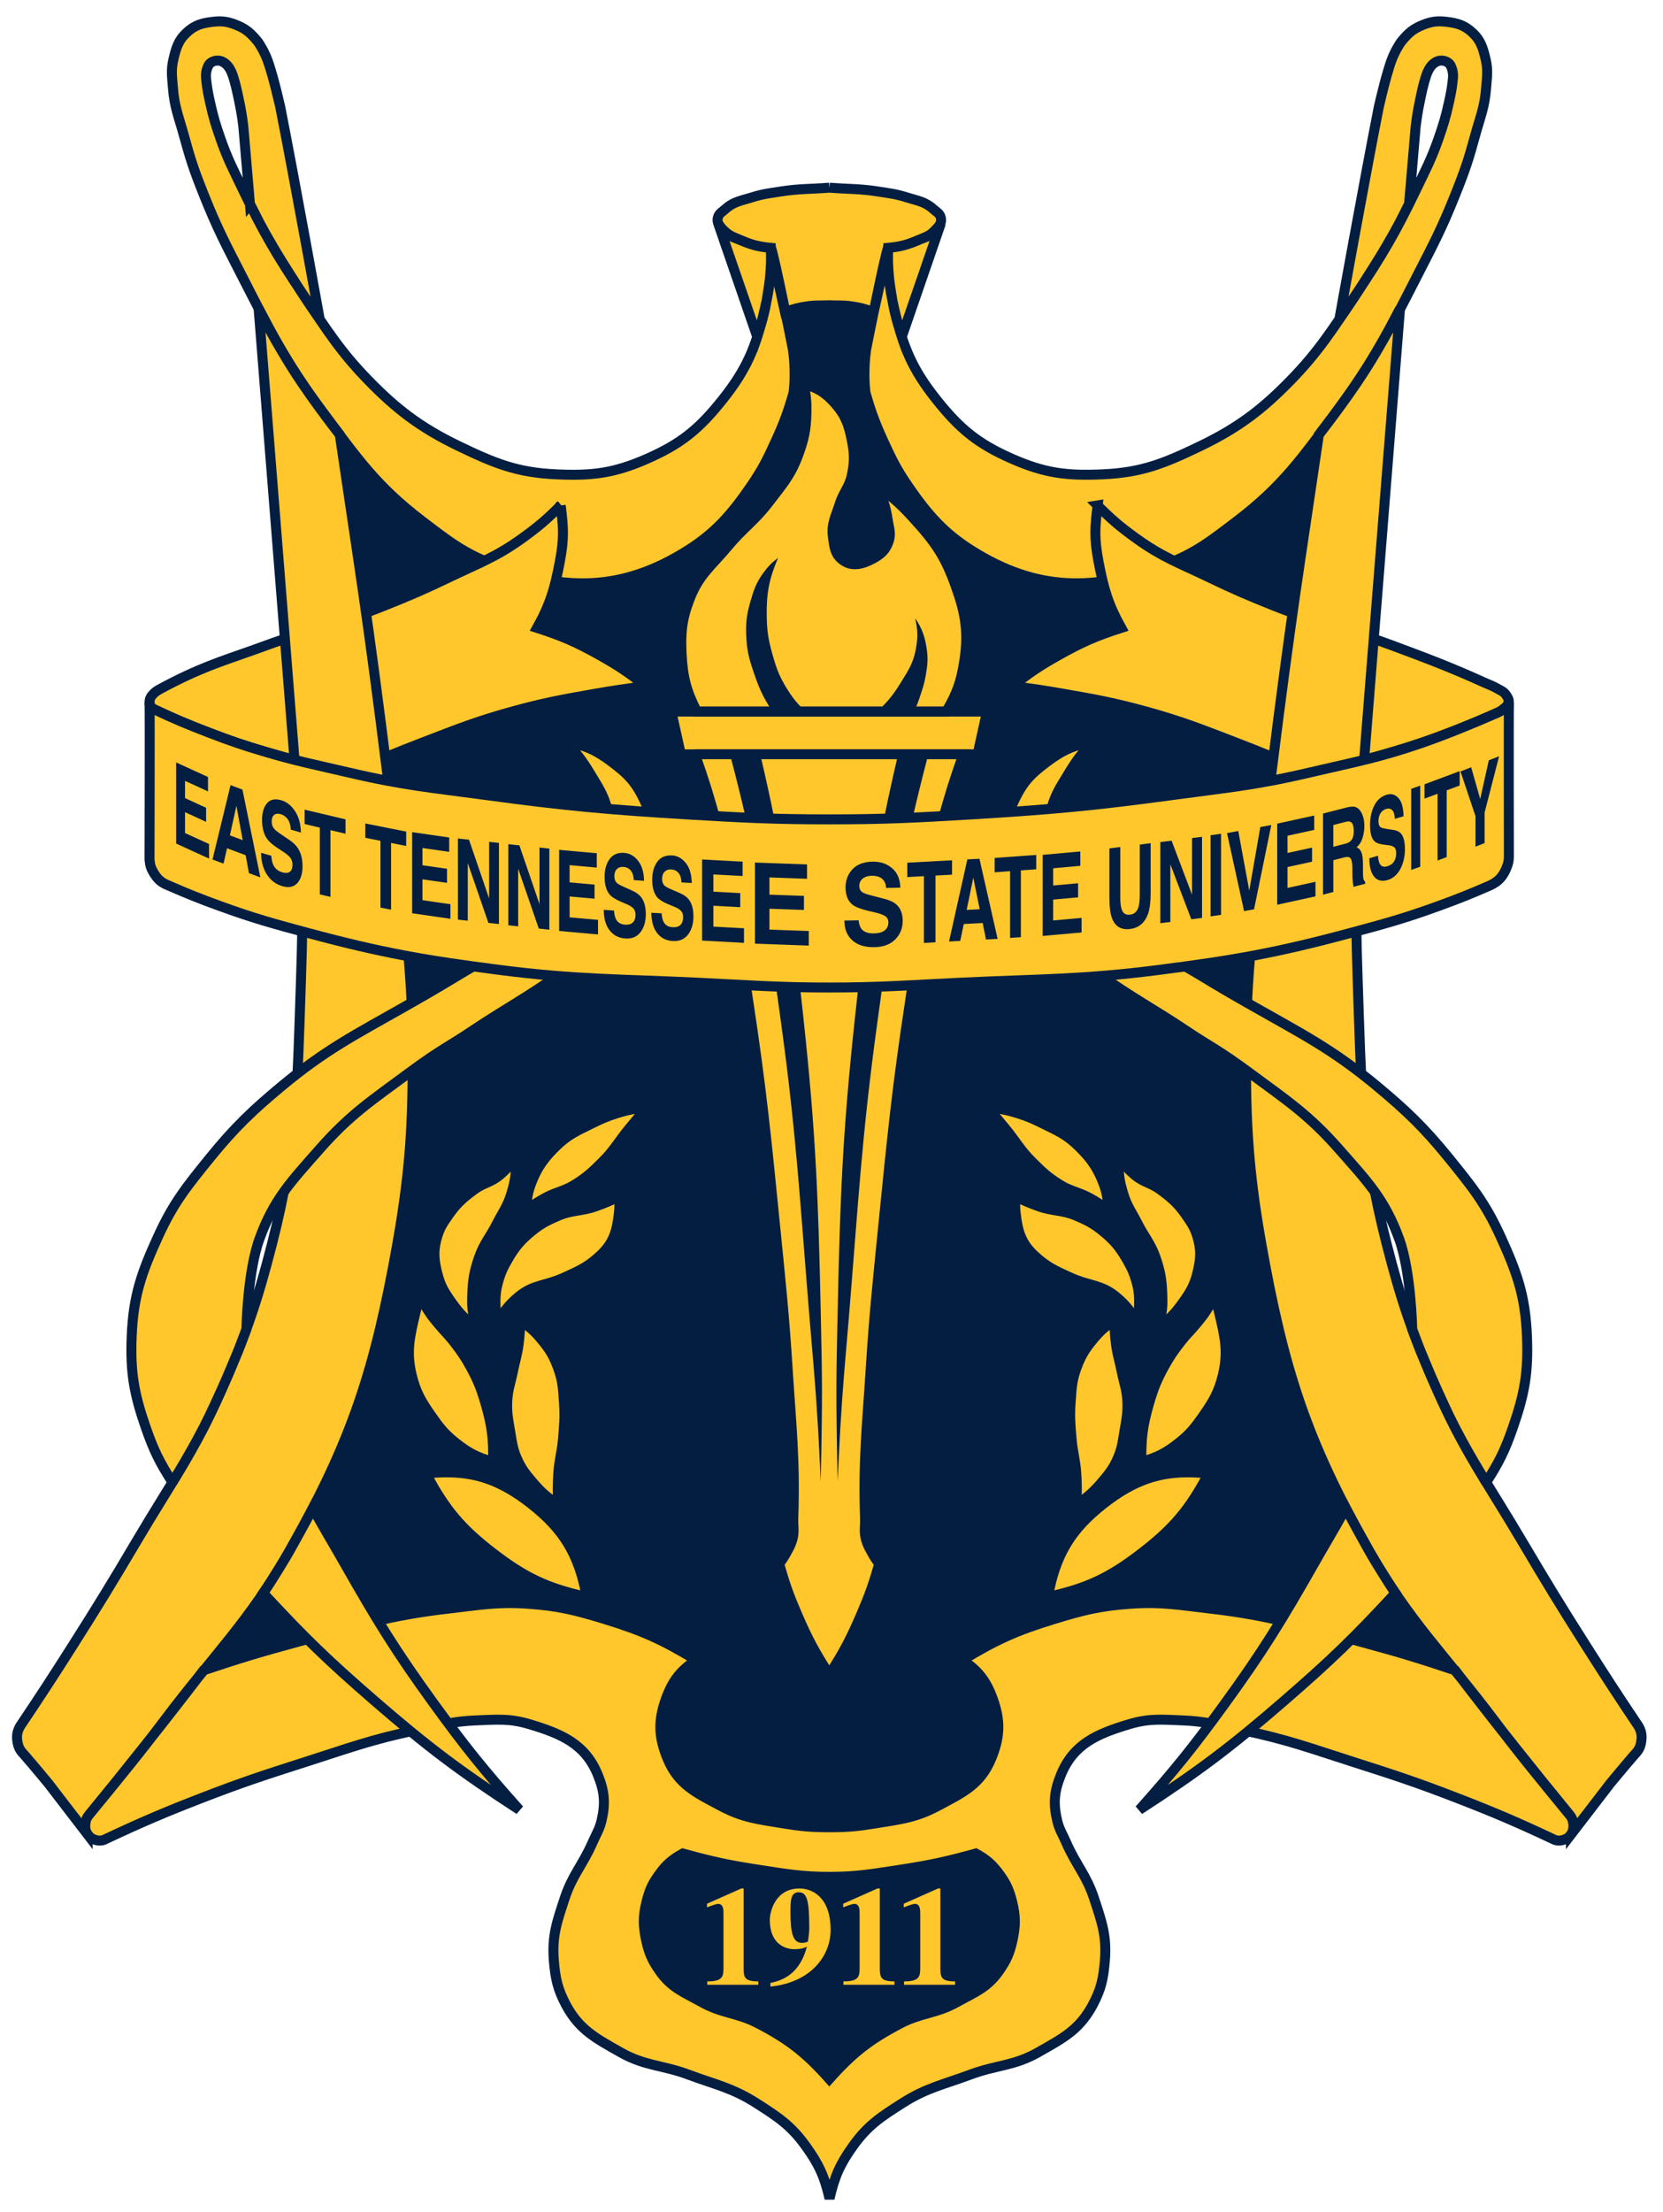 <?xml version="1.0" encoding="UTF-8" standalone="no"?>
<svg xmlns:rdf="http://www.w3.org/1999/02/22-rdf-syntax-ns#" xmlns="http://www.w3.org/2000/svg" xml:space="preserve" viewBox="0 0 116.665 155.099" version="1.1" xmlns:cc="http://creativecommons.org/ns#" xmlns:dc="http://purl.org/dc/elements/1.1/"><g transform="matrix(1.25 0 0 -1.25 -580.62 429.92)"><g transform="translate(.677 .677)"><path d="m58.33 16.225c-0.335-0.002-0.691 0.019-1.082 0.062-1.564-0.172-2.461 0.022-3.838 0.682-0.547 0.262-0.844 0.446-1.326 0.818l1.592 5.861c-0.64 2.825-1.404 4.428-3.184 6.68-2.153 2.724-3.865 4.27-7.164 5.18-3.52 0.97-5.841 0.135-9.285-1.09-3.716-1.321-5.586-2.864-8.488-5.59-2.857-2.683-4.266-4.54-6.102-8.041l4.908 46.209c0.139 4.896-0.009 7.689-0.664 12.541-1.056 7.819-2.059 12.338-5.307 19.492-2.536 5.587-4.847 8.261-8.223 13.357-2.108 3.182-3.336 4.954-5.572 8.043l1.725 2.59c4.063-1.741 6.406-2.614 10.611-3.953 5.142-1.637 8.025-3.076 13.398-3.408 3.205-0.198 5.08-0.267 8.223 0.41 1.746 0.376 2.724 0.678 4.379 1.361-1.327 2.884-0.791 5.844 1.459 8.043 1.309 1.28 2.522 1.347 4.244 1.908 1.711 0.559 2.733 0.685 4.51 0.955 1.591 0.242 2.448 0.249 4.104 0.408 1.656-0.159 2.599-0.16 4.244-0.408 1.777-0.269 2.798-0.397 4.51-0.955 1.722-0.562 2.937-0.629 4.246-1.908 2.25-2.199 2.786-5.159 1.459-8.043 1.655-0.683 2.631-0.985 4.377-1.361 3.143-0.677 5.017-0.608 8.223-0.41 5.373 0.333 8.257 1.771 13.398 3.408 4.205 1.339 6.549 2.212 10.611 3.953l1.725-2.59c-2.236-3.089-3.462-4.861-5.57-8.043-3.376-5.096-5.688-7.771-8.225-13.357-3.247-7.154-4.251-11.673-5.307-19.492-0.654-4.852-0.801-7.645-0.662-12.541l4.908-46.209c-1.836 3.501-3.247 5.358-6.104 8.041-2.902 2.726-4.772 4.269-8.488 5.59-3.445 1.224-5.765 2.06-9.285 1.09-3.299-0.909-5.009-2.455-7.162-5.18-1.78-2.252-2.544-3.855-3.184-6.68l1.592-5.861c-0.481-0.374-0.78-0.558-1.326-0.82-1.069-0.513-1.892-0.737-2.897-0.744zm-11.287 112.58l-1.199 0.814-0.922 1.219-0.727 2.641 0.527 2.775 2.109 2.303 3.162 1.49 3.293 1.353 2.504 1.625 1.527 1.592 1.568-1.592 1.977-1.49 1.977-1.082 2.637-0.678 2.174-1.219 1.568-1.506 0.936-1.744 0.131-2.301-0.725-2.303-1.967-1.898-2.447 0.611-3.689 0.678-4.139 0.348-1.066 0.059-3.426-0.609-3.756-0.609-2.027-0.477z" transform="matrix(.8 0 0 -.8 464.5 342.33)" fill="#041e42"/><g stroke="#041e42" fill="#ffc72c"><g stroke-width=".56"><path d="m510.37 332.73c1.075-0.085 1.686-0.05 2.749-0.218 0.626-0.099 0.988-0.134 1.592-0.327 0.602-0.192 1.012-0.227 1.486-0.654 0.187-0.169 0.368-0.241 0.424-0.491 0.079-0.349-0.184-0.553-0.432-0.806-0.262-0.268-0.501-0.302-0.842-0.448-0.63-0.271-1.018-0.371-1.698-0.436l-0.796-3.599c-0.481 0.18-0.766 0.253-1.273 0.327-0.47 0.068-0.743 0.033-1.217 0.054-0.475-0.021-0.747 0.014-1.217-0.054-0.507-0.074-0.792-0.147-1.273-0.327l-0.796 3.599c-0.679 0.065-1.068 0.165-1.698 0.436-0.341 0.147-0.579 0.181-0.842 0.448-0.248 0.253-0.511 0.456-0.432 0.806 0.057 0.249 0.237 0.322 0.424 0.491 0.474 0.427 0.884 0.462 1.486 0.654 0.605 0.193 0.966 0.228 1.592 0.327 1.068 0.169 1.688 0.133 2.762 0.218m-3.3-4.59c-0.029-0.459-0.064-0.718-0.133-1.172-0.156-1.028-0.295-1.606-0.623-2.59l-2.189 6.352c0.134-0.215 0.229-0.328 0.419-0.492 0.282-0.245 0.5-0.302 0.842-0.448 0.629-0.271 1.018-0.371 1.698-0.436 0.019-0.473 0.016-0.741-0.013-1.213m-29.222 3.68 0.531-1.05c0.28-0.521 0.444-0.812 0.743-1.322 0.379-0.647 0.607-1.003 1.008-1.636 0.618-0.975 0.977-1.518 1.632-2.467 0 0-1.376 7.645-2.215 11.914-0.219 0.934-0.385 1.609-0.61 2.317-0.117 0.37-0.246 0.699-0.491 1.097-0.068 0.111-0.097 0.171-0.186 0.279-0.371 0.451-0.645 0.691-1.181 0.906-0.505 0.203-0.842 0.24-1.379 0.17-0.589-0.076-0.965-0.191-1.406-0.6-0.474-0.439-0.592-0.862-0.743-1.499-0.144-0.61-0.073-0.983-0.026-1.608 0.078-1.057 0.329-1.625 0.61-2.644 0.364-1.32 0.518-1.832 1.114-3.326 0.766-1.919 1.234-2.792 2.122-4.525 1.591-3.108 2.483-4.901 4.563-7.688 1.933-2.591 3.019-4.163 5.571-6.107 1.468-1.118 2.319-1.8 4.032-2.454 3.979-1.518 7.237-1.487 10.856 0.792 1.522 0.958 2.448 1.978 3.576 3.624 0.63 0.918 0.914 1.491 1.379 2.508 0.471 1.029 0.695 1.635 1.008 2.726 0.054 0.508 0.066 0.798 0.053 1.309-0.011 0.449-0.033 0.703-0.096 1.147 0 0-1.034 5.226-1.231 5.695 0.039-1.357-0.04-2.142-0.345-3.462-0.493-2.133-1.01-3.374-2.361-5.071-1.318-1.656-2.331-2.485-4.245-3.326-1.852-0.814-3.082-0.963-5.094-0.872-2.212 0.1-3.459 0.618-5.465 1.581-2.205 1.059-3.551 2.123-5.094 3.708-1.543 1.585-2.321 2.817-3.621 4.757-1.496 2.232-2.272 3.552-3.436 5.984-0.511 1.067-0.83 1.661-1.22 2.781-0.27 0.773-0.408 1.216-0.584 2.017-0.1 0.456-0.151 0.679-0.212 1.179-0.04 0.327-0.06 0.579 0.106 0.92 0.122 0.252 0.491 0.348 0.743 0.245 0.221-0.09 0.461-0.286 0.637-0.818 0.139-0.423 0.232-0.843 0.345-1.391 0.116-0.559 0.168-0.878 0.239-1.445l0.371-4.348zm35.83-3.68c0.029-0.459 0.064-0.718 0.133-1.172 0.156-1.028 0.295-1.606 0.623-2.59l2.189 6.352c-0.133-0.215-0.229-0.328-0.418-0.492-0.282-0.245-0.501-0.302-0.842-0.448-0.63-0.271-1.018-0.371-1.698-0.436-0.019-0.473-0.016-0.741 0.013-1.213m29.222 3.68-0.531-1.05c-0.28-0.521-0.444-0.812-0.743-1.322-0.379-0.647-0.607-1.003-1.008-1.636-0.618-0.975-0.977-1.518-1.632-2.467 0 0 1.376 7.645 2.215 11.914 0.219 0.934 0.385 1.609 0.61 2.317 0.118 0.37 0.246 0.699 0.491 1.097 0.068 0.111 0.097 0.171 0.186 0.279 0.37 0.451 0.645 0.691 1.181 0.906 0.505 0.203 0.842 0.24 1.379 0.17 0.589-0.076 0.965-0.191 1.406-0.6 0.474-0.439 0.592-0.862 0.743-1.499 0.144-0.61 0.073-0.983 0.026-1.608-0.078-1.057-0.329-1.625-0.61-2.644-0.363-1.32-0.518-1.832-1.114-3.326-0.766-1.919-1.234-2.792-2.122-4.525-1.591-3.108-2.484-4.901-4.563-7.688-1.933-2.591-3.019-4.163-5.571-6.107-1.469-1.118-2.319-1.8-4.033-2.454-3.978-1.518-7.237-1.487-10.855 0.792-1.522 0.958-2.448 1.978-3.576 3.624-0.63 0.918-0.914 1.491-1.38 2.508-0.47 1.029-0.694 1.635-1.008 2.726-0.054 0.508-0.066 0.798-0.053 1.309 0.011 0.449 0.033 0.703 0.096 1.147 0 0 1.034 5.226 1.23 5.695-0.038-1.357 0.04-2.142 0.345-3.462 0.493-2.133 1.01-3.374 2.361-5.071 1.318-1.656 2.331-2.485 4.245-3.326 1.852-0.814 3.082-0.963 5.094-0.872 2.212 0.1 3.459 0.618 5.465 1.581 2.205 1.059 3.551 2.123 5.094 3.708 1.542 1.585 2.321 2.817 3.621 4.757 1.495 2.232 2.272 3.552 3.435 5.984 0.511 1.067 0.83 1.661 1.221 2.781 0.269 0.773 0.408 1.216 0.583 2.017 0.1 0.456 0.151 0.679 0.212 1.179 0.04 0.327 0.059 0.579-0.106 0.92-0.122 0.252-0.491 0.348-0.743 0.245-0.221-0.09-0.461-0.286-0.637-0.818-0.139-0.423-0.232-0.843-0.345-1.391-0.116-0.559-0.168-0.878-0.239-1.445l-0.371-4.348z"/><path d="m500.14 281.15c-0.667-0.085-1.049-0.145-1.694-0.344-0.6-0.186-0.929-0.339-1.489-0.616-0.791-0.39-1.274-0.601-1.911-1.222-0.492-0.48-0.934-0.97-1.273-1.745-0.297-0.677-0.397-1.111-0.425-1.853 0.378 0.279 0.602 0.424 1.009 0.655 0.633 0.359 1.076 0.383 1.697 0.762 0.683 0.418 1.022 0.74 1.592 1.309 0.653 0.653 0.897 1.139 1.486 1.853 0.389 0.471 0.61 0.736 1.008 1.2zm19.094 0c0.398-0.464 0.619-0.729 1.008-1.2 0.59-0.715 0.833-1.2 1.486-1.853 0.57-0.569 0.909-0.891 1.592-1.309 0.621-0.38 1.066-0.404 1.698-0.762 0.407-0.231 0.63-0.376 1.008-0.655-0.028 0.742-0.128 1.176-0.425 1.853-0.34 0.775-0.781 1.266-1.273 1.745-0.637 0.621-1.118 0.832-1.909 1.222-0.561 0.276-0.89 0.43-1.491 0.616-0.645 0.199-1.027 0.259-1.694 0.344zm-26.469-2.781c-0.289-0.454-0.495-0.691-0.902-1.036-0.493-0.418-0.914-0.433-1.433-0.817-0.629-0.466-0.981-0.771-1.433-1.419-0.302-0.433-0.482-0.69-0.636-1.198-0.234-0.772-0.194-1.289 0-2.072 0.178-0.719 0.419-1.095 0.848-1.691 0.445-0.616 0.763-0.932 1.38-1.364-0.11 0.288-0.158 0.459-0.212 0.764-0.075 0.418-0.065 0.665-0.053 1.091 0.023 0.821 0.107 1.296 0.372 2.072 0.273 0.799 0.628 1.156 1.008 1.908 0.32 0.633 0.584 0.956 0.795 1.636 0.247 0.797 0.31 1.292 0.266 2.127zm33.844 0c-0.044-0.835 0.018-1.33 0.266-2.127 0.211-0.679 0.476-1.003 0.795-1.636 0.38-0.752 0.737-1.109 1.009-1.908 0.265-0.775 0.347-1.251 0.37-2.072 0.012-0.426 0.022-0.672-0.053-1.091-0.054-0.305-0.102-0.476-0.212-0.764 0.617 0.433 0.935 0.748 1.38 1.364 0.43 0.596 0.672 0.971 0.85 1.691 0.193 0.783 0.234 1.3 0 2.072-0.154 0.509-0.336 0.765-0.637 1.198-0.451 0.648-0.803 0.953-1.433 1.419-0.519 0.384-0.938 0.399-1.431 0.817-0.407 0.345-0.614 0.582-0.903 1.036zm-28.061-2.236c-0.484-0.242-0.765-0.363-1.273-0.545-0.815-0.292-1.353-0.201-2.148-0.545-0.615-0.266-0.965-0.444-1.486-0.872-0.602-0.493-0.902-0.85-1.3-1.527-0.292-0.497-0.431-0.803-0.583-1.363-0.24-0.882-0.076-1.435-0.106-2.345 0.407 0.683 0.666 1.081 1.273 1.581 0.855 0.704 1.459 0.573 2.6 1.091 0.841 0.382 1.326 0.6 2.016 1.255 0.701 0.665 0.895 1.316 1.008 2.289 0.044 0.38 0.044 0.601 0 0.981zm22.278 0c-0.044-0.38-0.044-0.601 0-0.981 0.112-0.973 0.307-1.624 1.008-2.289 0.69-0.654 1.175-0.873 2.016-1.255 1.141-0.518 1.747-0.387 2.602-1.091 0.608-0.501 0.865-0.898 1.272-1.581-0.03 0.91 0.135 1.464-0.105 2.345-0.152 0.559-0.292 0.865-0.584 1.363-0.398 0.677-0.698 1.033-1.3 1.527-0.521 0.428-0.871 0.606-1.486 0.872-0.796 0.344-1.334 0.253-2.148 0.545-0.508 0.182-0.79 0.303-1.273 0.545zm-33.42-5.561c-0.12-0.356-0.179-0.56-0.266-0.927-0.318-1.346-0.537-2.2-0.211-3.544 0.235-0.969 0.547-1.48 1.114-2.291 0.444-0.636 0.726-0.991 1.327-1.472 0.73-0.584 1.229-0.841 2.122-1.091 0.032 1.287-0.066 2.039-0.425 3.272-0.245 0.84-0.428 1.309-0.848 2.072-0.315 0.572-0.53 0.874-0.928 1.389-0.319 0.413-0.547 0.605-0.877 1.009-0.179 0.22-0.288 0.339-0.45 0.573-0.254 0.369-0.38 0.594-0.558 1.008zm44.562 0c-0.178-0.414-0.303-0.639-0.558-1.008-0.162-0.234-0.271-0.353-0.45-0.573-0.33-0.404-0.557-0.596-0.877-1.009-0.399-0.515-0.613-0.817-0.928-1.389-0.42-0.763-0.604-1.232-0.848-2.072-0.359-1.233-0.458-1.985-0.425-3.272 0.893 0.25 1.393 0.506 2.123 1.091 0.601 0.481 0.882 0.836 1.327 1.472 0.566 0.811 0.877 1.322 1.113 2.291 0.326 1.344 0.107 2.198-0.211 3.544-0.086 0.366-0.145 0.571-0.266 0.927zm-38.964-1.391c0.004-0.522-0.014-0.818-0.08-1.336-0.077-0.604-0.2-0.93-0.319-1.527-0.131-0.657-0.291-1.02-0.319-1.691-0.026-0.641 0.052-1.004 0.159-1.636 0.104-0.604 0.13-0.965 0.372-1.527 0.254-0.588 0.489-0.879 0.902-1.363 0.484-0.567 0.811-0.853 1.433-1.255-0.043 0.679-0.043 1.066 0 1.745 0.048 0.771 0.203 1.192 0.266 1.962 0.063 0.785 0.11 1.232 0.053 2.017-0.054 0.753-0.063 1.202-0.319 1.909-0.242 0.67-0.454 1.034-0.902 1.581-0.415 0.508-0.701 0.764-1.247 1.117zm33.366 0c-0.546-0.353-0.831-0.609-1.245-1.117-0.447-0.548-0.661-0.911-0.903-1.581-0.255-0.708-0.263-1.156-0.317-1.909-0.056-0.785-0.012-1.232 0.052-2.017 0.062-0.77 0.217-1.191 0.266-1.962 0.042-0.679 0.042-1.066 0-1.745 0.621 0.401 0.948 0.688 1.433 1.255 0.413 0.483 0.648 0.775 0.902 1.363 0.242 0.561 0.269 0.922 0.372 1.527 0.108 0.632 0.186 0.995 0.159 1.636-0.028 0.671-0.188 1.033-0.319 1.691-0.118 0.597-0.242 0.923-0.319 1.527-0.066 0.518-0.084 0.814-0.08 1.336zm-37.789-8.525c-0.275-0.009-0.56-0.03-0.856-0.062 1.073-2.026 1.97-3.089 3.767-4.47 1.802-1.385 3.053-1.97 5.253-2.455-0.422 2.357-1.276 3.783-3.131 5.234-1.661 1.298-3.108 1.817-5.033 1.753zm42.212 0c-1.925 0.064-3.372-0.455-5.033-1.753-1.856-1.451-2.708-2.878-3.13-5.234 2.2 0.484 3.45 1.069 5.252 2.455 1.797 1.381 2.694 2.445 3.767 4.47-0.296 0.032-0.581 0.053-0.856 0.062z"/><path d="m510.36 303.34h8.854l-0.531-2.399h-8.327-8.327l-0.531 2.399h8.861z"/></g><path d="m55.523 25.762c0.171 0.782 0.216 1.244 0.199 2.045-0.025 1.194-0.183 1.883-0.598 2.998-0.528 1.419-1.144 2.075-2.055 3.272-0.992 1.303-1.808 1.808-2.853 3.066-1.115 1.343-2.008 1.977-2.652 3.613-0.57 1.446-0.675 2.395-0.598 3.953 0.081 1.623 0.334 2.579 1.062 4.021h17.51c0.74-1.26 1.036-2.092 1.26-3.545 0.335-2.172 0.035-3.534-0.73-5.588-0.721-1.935-1.473-2.92-2.852-4.432-0.928-1.018-1.525-1.538-2.652-2.316 0.508 0.874 0.708 1.448 0.861 2.453 0.088 0.578 0.252 0.947 0.066 1.5-0.208 0.622-0.557 0.925-1.127 1.227-0.736 0.39-1.461 0.579-2.123 0.068-0.538-0.415-0.573-0.952-0.662-1.637-0.116-0.889 0.196-1.394 0.463-2.248 0.259-0.828 0.683-1.196 0.863-2.045 0.198-0.935 0.187-1.516 0-2.453-0.211-1.06-0.427-1.713-1.127-2.522-0.687-0.794-1.258-1.156-2.256-1.432zm-7.619 25.967c0.664 1.89 1 2.973 1.525 4.908 1.271 4.685 1.456 7.462 2.189 12.268 0.953 6.244 1.296 9.797 1.924 16.084 0.381 3.823 0.617 5.98 0.861 9.815 0.26 4.088 0.538 6.402 0.398 10.496-0.02 0.585 0.091 0.937-0.066 1.5-0.103 0.366-0.218 0.554-0.398 0.887-0.182 0.334-0.299 0.515-0.529 0.816 0.401 1.413 0.68 2.2 1.26 3.545 0.741 1.719 1.248 2.659 2.258 4.225 1.01-1.566 1.504-2.508 2.242-4.225 0.578-1.346 0.859-2.133 1.262-3.545-0.231-0.301-0.349-0.482-0.531-0.816-0.181-0.332-0.296-0.521-0.398-0.887-0.157-0.563-0.047-0.915-0.066-1.5-0.139-4.094 0.138-6.409 0.398-10.496 0.244-3.835 0.48-5.992 0.861-9.815 0.628-6.287 0.971-9.84 1.924-16.084 0.734-4.806 0.919-7.582 2.189-12.268 0.525-1.935 0.861-3.018 1.525-4.908h-18.828z" transform="matrix(.8 0 0 -.8 464.5 342.33)" stroke-width="0.7"/></g><path d="m53.732 37.961c-0.47 0.358-0.712 0.606-1.06 1.09-0.475 0.659-0.632 1.125-0.863 1.91-0.299 1.011-0.361 1.637-0.297 2.691 0.061 0.994 0.24 1.549 0.562 2.488 0.365 1.065 0.65 1.651 1.26 2.59h2.322c-0.593-0.564-0.894-0.935-1.326-1.637-0.527-0.855-0.723-1.412-0.996-2.385-0.283-1.008-0.381-1.609-0.396-2.658-0.025-1.626 0.163-2.599 0.795-4.09zm9.617 4.227c0.195 0.854 0.203 1.388 0.033 2.248-0.187 0.95-0.524 1.43-1.027 2.25-0.539 0.878-0.915 1.342-1.658 2.045h2.586c0.205-0.469 0.307-0.739 0.465-1.227 0.152-0.471 0.245-0.74 0.332-1.228 0.139-0.785 0.193-1.256 0.064-2.043-0.138-0.847-0.326-1.334-0.795-2.045zm-12.99 9.541c0.883 3.375 1.32 5.298 1.988 8.725 0.762 3.908 1.049 6.14 1.592 10.086 1.098 7.988 1.325 12.546 1.99 20.584 0.248 3.002 0.417 4.694 0.598 7.701 0.091 1.515 0.117 2.37 0.199 3.885 0.129-6.112 0.099-7.235 0-11.859-0.171-7.987-0.345-12.504-1.195-20.445-0.423-3.946-0.667-6.177-1.326-10.088-0.568-3.37-0.948-5.263-1.725-8.588h-2.121zm11.797 0c-0.777 3.325-1.157 5.218-1.725 8.588-0.659 3.911-0.903 6.142-1.326 10.088-0.85 7.941-1.023 12.458-1.193 20.445-0.099 4.624-0.13 5.747 0 11.859 0.082-1.515 0.107-2.37 0.197-3.885 0.181-3.007 0.349-4.699 0.598-7.701 0.665-8.038 0.892-12.596 1.99-20.584 0.543-3.946 0.83-6.178 1.592-10.086 0.668-3.426 1.105-5.35 1.988-8.725h-2.121z" transform="matrix(.8 0 0 -.8 464.5 342.33)" fill="#041e42"/><g stroke="#041e42" fill="#ffc72c"><g><path d="m38.486 34.281c-0.986 0.989-1.59 1.504-2.719 2.316-1.836 1.323-3.071 1.749-5.102 2.727-1.733 0.834-2.733 1.263-4.516 1.977-3.182 1.274-5.107 1.612-8.322 2.795-2.52 0.927-4.005 1.315-6.41 2.522-0.361 0.181-0.632 0.323-0.918 0.477-0.256 0.138-0.416 0.217-0.615 0.426-0.168 0.176-0.248 0.341-0.244 0.58 0.004 0.179 0.062 0.299 0.199 0.408 0.034 0.027 0.064 0.041 0.096 0.061 1.363 0.644 2.146 0.98 3.549 1.525 1.714 0.666 2.884 1.056 4.459 1.516 1.853 0.541 1.576 0.461 5.754 1.432 1.993-0.904 3.133-1.381 5.174-2.164 2.402-0.922 3.757-1.466 6.234-2.147 2.195-0.603 3.463-0.835 5.703-1.227 1.417-0.247 2.221-0.367 3.648-0.545-1.198-0.952-1.921-1.437-3.25-2.182-1.628-0.911-2.609-1.338-4.379-1.908 0.923-1.665 1.236-2.753 1.594-4.635 0.317-1.673 0.253-2.423 0.064-3.953zm37.664 0c-0.189 1.53-0.251 2.28 0.066 3.953 0.357 1.881 0.668 2.969 1.592 4.635-1.77 0.569-2.749 0.996-4.377 1.908-1.329 0.744-2.054 1.228-3.252 2.18 1.427 0.178 2.231 0.299 3.648 0.547 2.24 0.391 3.51 0.623 5.705 1.227 2.477 0.681 3.832 1.224 6.234 2.147 2.041 0.783 3.179 1.26 5.172 2.164 4.179-0.971 3.9-0.89 5.754-1.432 1.575-0.46 2.746-0.853 4.461-1.516 1.336-0.516 2.079-0.832 3.381-1.432 0.28-0.077 0.46-0.612 0.46-0.612 0.011-0.185-0.069-0.287-0.166-0.443-0.18-0.289-0.406-0.341-0.695-0.512-0.286-0.168-0.47-0.217-0.771-0.354-2.515-1.137-3.976-1.682-6.559-2.644-3.21-1.197-5.141-1.521-8.322-2.795-1.783-0.714-2.783-1.142-4.516-1.977-2.031-0.977-3.265-1.403-5.102-2.727-1.128-0.813-1.733-1.327-2.719-2.316z" transform="matrix(.8 0 0 -.8 464.5 342.33)" stroke-width="0.7"/><path d="m468.74 240.34c-0.121 0.205-0.155 0.361-0.131 0.599 0.024 0.232 0.086 0.373 0.239 0.545 1.673 2.039 2.892 3.528 4.218 5.289 2.767 3.672 4.719 5.48 7.004 9.487 3.513 6.161 4.799 10.198 6.049 17.223 0.814 4.575 0.897 7.45 0.849 11.893-0.047 4.389-0.84 9.878-1.383 14.231-1.146 9.19-1.582 11.682-2.696 19.261-0.155 0.21-0.24 0.311-0.391 0.511-0.322 0.425-0.503 0.665-0.816 1.097-0.366 0.505-0.573 0.79-0.922 1.309-0.445 0.663-0.686 1.044-1.094 1.731-0.308 0.517-0.475 0.814-0.763 1.343-0.228 0.419-0.57 1.084-0.57 1.084l2.003-25.163c0.459-4.892 0.541-7.684 0.371-12.595-0.199-5.762-0.192-9.113-1.617-14.689-0.84-3.287-1.471-5.118-2.84-8.211-1.543-3.486-2.84-5.233-4.775-8.506-1.371-2.319-2.165-3.616-3.608-5.889-1.117-1.758-1.759-2.742-2.918-4.471-0.158-0.282-0.2-0.495-0.159-0.818 0.042-0.33 0.139-0.531 0.371-0.763 0.548-0.628 1.379-1.636 1.379-1.636l2.2-2.862zm83.245 0c0.121 0.205 0.155 0.361 0.131 0.599-0.024 0.232-0.086 0.373-0.239 0.545-1.673 2.039-2.892 3.528-4.218 5.289-2.767 3.672-4.719 5.48-7.004 9.487-3.512 6.161-4.799 10.198-6.049 17.223-0.814 4.575-0.897 7.45-0.849 11.893 0.048 4.389 0.84 9.878 1.383 14.231 1.146 9.19 1.582 11.682 2.696 19.261 0.155 0.21 0.24 0.311 0.391 0.511 0.322 0.425 0.503 0.665 0.816 1.097 0.366 0.505 0.573 0.79 0.922 1.309 0.445 0.663 0.686 1.044 1.094 1.731 0.308 0.517 0.475 0.814 0.763 1.343 0.229 0.419 0.57 1.084 0.57 1.084l-2.003-25.163c-0.458-4.892-0.541-7.684-0.371-12.595 0.199-5.762 0.192-9.113 1.617-14.689 0.84-3.287 1.471-5.118 2.84-8.211 1.543-3.486 2.84-5.233 4.775-8.506 1.371-2.319 2.165-3.616 3.608-5.889 1.117-1.758 1.759-2.742 2.918-4.471 0.158-0.282 0.2-0.495 0.159-0.818-0.042-0.33-0.14-0.531-0.371-0.763-0.548-0.628-1.379-1.636-1.379-1.636l-2.2-2.862zm-31.333-5.889c-0.155-0.74-0.338-1.159-0.769-1.772-0.665-0.945-1.365-1.188-2.361-1.745-1.162-0.649-2.006-0.582-3.183-1.2-1.735-0.91-2.659-1.633-3.976-3.108-1.317 1.475-2.241 2.197-3.976 3.108-1.178 0.618-2.022 0.551-3.184 1.2-0.996 0.557-1.696 0.8-2.361 1.745-0.432 0.613-0.615 1.032-0.769 1.772-0.168 0.8-0.169 1.305 0.026 2.099 0.156 0.637 0.31 0.999 0.69 1.527 0.415 0.575 0.738 0.862 1.353 1.199 1.674-0.462 2.573-0.657 4.351-0.927 1.494-0.227 2.353-0.382 3.87-0.382s2.376 0.155 3.87 0.382c1.778 0.27 2.677 0.465 4.351 0.927 0.615-0.337 0.938-0.624 1.353-1.199 0.38-0.528 0.533-0.89 0.69-1.527 0.195-0.794 0.194-1.299 0.026-2.099m31.464 6.488c-0.021 0.218-0.075 0.35-0.212 0.518-1.222 1.489-1.905 2.335-3.104 3.844-1.308 1.647-2.037 2.583-3.316 4.253-2.021 0.677-3.171 1.025-5.226 1.581-3.285 0.889-5.14 1.494-8.516 1.881-1.73 0.198-2.72 0.393-4.457 0.273-1.725-0.119-2.694-0.364-4.351-0.872-2.078-0.637-3.228-1.154-5.094-2.29 0.888-0.595 1.328-1.161 1.698-2.181 0.448-1.236 0.405-2.171-0.106-3.381-0.607-1.439-1.617-1.894-2.971-2.617-1.256-0.671-2.104-0.752-3.502-0.981-1.003-0.165-1.58-0.218-2.596-0.218-1.016 0-1.593 0.053-2.596 0.218-1.398 0.23-2.246 0.311-3.502 0.981-1.354 0.723-2.364 1.178-2.971 2.617-0.511 1.21-0.554 2.145-0.106 3.381 0.37 1.021 0.81 1.586 1.698 2.181-1.866 1.135-3.016 1.652-5.094 2.29-1.657 0.508-2.626 0.753-4.351 0.872-1.737 0.12-2.726-0.074-4.457-0.273-3.376-0.387-5.231-0.992-8.516-1.881-2.055-0.556-3.206-0.905-5.226-1.581-1.279-1.67-2.008-2.606-3.316-4.253-1.199-1.509-1.881-2.355-3.104-3.844-0.137-0.167-0.191-0.3-0.212-0.518-0.022-0.23-0.001-0.388 0.126-0.579 0.114-0.171 0.226-0.249 0.418-0.314 0.177-0.06 0.298-0.063 0.478-0.014 2.135 1.004 3.43 1.557 5.558 2.379 2.178 0.841 3.429 1.255 5.651 1.963 2.463 0.784 3.838 1.31 6.367 1.826 1.295 0.265 2.023 0.496 3.342 0.545 1.171 0.044 1.873 0.121 2.998-0.218 1.763-0.531 3.111-1.093 3.82-2.835 0.374-0.918 0.44-1.587 0.212-2.563-0.118-0.505-0.298-0.753-0.504-1.227-0.545-1.255-1.137-1.833-1.565-3.135-0.431-1.31-0.723-2.112-0.61-3.49 0.083-1.013 0.212-1.618 0.69-2.508 0.753-1.4 1.689-1.87 3.051-2.645 1.368-0.778 2.35-0.705 3.82-1.254 1.513-0.565 2.452-0.735 3.82-1.609 1.197-0.765 1.92-1.235 2.759-2.399 0.733-1.018 1.053-1.713 1.333-2.944 0.28 1.232 0.585 1.927 1.313 2.944 0.835 1.167 1.562 1.635 2.759 2.399 1.367 0.873 2.307 1.044 3.82 1.609 1.47 0.549 2.452 0.476 3.82 1.254 1.362 0.775 2.299 1.244 3.051 2.645 0.478 0.89 0.607 1.495 0.69 2.508 0.113 1.378-0.179 2.18-0.61 3.49-0.429 1.302-1.02 1.88-1.565 3.135-0.206 0.474-0.386 0.722-0.504 1.227-0.228 0.975-0.162 1.644 0.212 2.563 0.71 1.742 2.057 2.304 3.82 2.835 1.125 0.339 1.827 0.262 2.998 0.218 1.319-0.05 2.048-0.281 3.342-0.545 2.529-0.517 3.905-1.042 6.367-1.826 2.222-0.708 3.474-1.122 5.651-1.963 2.128-0.822 3.423-1.375 5.558-2.379 0.18-0.049 0.3-0.046 0.478 0.014 0.192 0.065 0.304 0.142 0.418 0.314 0.128 0.191 0.148 0.349 0.126 0.579" stroke-width=".56"/><path d="m479.3 254.98c0.204 0.326 0.313 0.501 0.506 0.826 0.108 0.183 0.174 0.29 0.274 0.47 0.247 0.45 0.39 0.693 0.633 1.14 0.137 0.252 0.216 0.392 0.351 0.645 0.122 0.228 0.189 0.359 0.31 0.588 0.696-1.249 1.104-1.91 1.827-3.179 1.774-3.115 2.836-4.848 4.934-7.742 1.765-2.435 2.832-3.76 4.828-5.998-3.317 2.154-5.118 3.508-8.118 6.107-2.626 2.275-3.947 3.552-6.253 6.049 0.168 0.245 0.259 0.384 0.419 0.634 0.115 0.178 0.179 0.285 0.289 0.46m-5.803 5.124c-0.718 1.11-1.055 1.8-1.492 3.055-0.664 1.906-0.877 3.103-0.796 5.125 0.091 2.268 0.548 3.561 1.486 5.616 0.86 1.885 1.622 2.817 2.918 4.416 1.386 1.71 2.428 2.687 3.979 3.98 2.506 2.088 4.171 2.916 7.004 4.526 2.091 1.189 2.043 1.19 3.343 1.963 1.204 0.716 1.645 0.818 3.077 1.854 0.981 0.71 1.69 0.886 2.6 1.69 0.968 0.856 1.674 1.334 2.122 2.563 0.365 0.999 0.409 1.679 0.212 2.726-0.177 0.944-0.515 1.419-1.008 2.236-0.458 0.759-0.768 1.164-1.379 1.799 1.086-0.199 1.711-0.474 2.6-1.145 0.935-0.706 1.37-1.143 1.91-2.345 0.515-1.147 0.537-1.965 0.371-3.217-0.139-1.053-0.396-1.635-0.902-2.563-0.289-0.531-0.68-0.863-1.167-1.363-1.078-1.105-1.881-1.503-3.13-2.399-1.846-1.323-3.157-2.004-4.881-3.163-1.403-0.943-1.781-1.048-3.608-2.399-2.052-1.517-3.293-2.326-4.988-4.253-1.567-1.781-2.587-2.818-3.396-5.071-0.668-1.861-0.726-5.045-0.726-5.045s-0.142-0.377-0.234-0.622c-0.186-0.502-0.307-0.78-0.512-1.274-0.242-0.582-0.381-0.91-0.64-1.484-0.503-1.116-0.852-1.86-1.376-2.82-0.516-0.944-0.829-1.462-1.386-2.387m67.928-5.124c-0.204 0.326-0.313 0.501-0.506 0.826-0.108 0.183-0.174 0.29-0.274 0.47-0.247 0.45-0.39 0.693-0.633 1.14-0.137 0.252-0.216 0.392-0.351 0.645-0.122 0.228-0.189 0.359-0.31 0.588-0.696-1.249-1.104-1.91-1.826-3.179-1.774-3.115-2.836-4.848-4.935-7.742-1.765-2.435-2.832-3.76-4.828-5.998 3.317 2.154 5.118 3.508 8.118 6.107 2.627 2.275 3.948 3.552 6.253 6.049-0.168 0.245-0.259 0.384-0.42 0.634-0.115 0.178-0.179 0.285-0.289 0.46m5.803 5.124c0.719 1.11 1.056 1.8 1.492 3.055 0.664 1.906 0.877 3.103 0.796 5.125-0.091 2.268-0.548 3.561-1.486 5.616-0.86 1.885-1.622 2.817-2.918 4.416-1.386 1.71-2.427 2.687-3.979 3.98-2.506 2.088-4.171 2.916-7.004 4.526-2.092 1.189-2.043 1.19-3.343 1.963-1.204 0.716-1.645 0.818-3.077 1.854-0.981 0.71-1.69 0.886-2.6 1.69-0.968 0.856-1.674 1.334-2.123 2.563-0.365 0.999-0.409 1.679-0.212 2.726 0.177 0.944 0.515 1.419 1.008 2.236 0.458 0.759 0.768 1.164 1.379 1.799-1.086-0.199-1.711-0.474-2.6-1.145-0.935-0.706-1.37-1.143-1.91-2.345-0.515-1.147-0.537-1.965-0.371-3.217 0.139-1.053 0.396-1.635 0.902-2.563 0.289-0.531 0.679-0.863 1.167-1.363 1.078-1.105 1.881-1.503 3.13-2.399 1.846-1.323 3.157-2.004 4.881-3.163 1.403-0.943 1.782-1.048 3.608-2.399 2.051-1.517 3.292-2.326 4.987-4.253 1.567-1.781 2.587-2.818 3.396-5.071 0.668-1.861 0.726-5.045 0.726-5.045s0.143-0.377 0.234-0.622c0.187-0.502 0.307-0.78 0.512-1.274 0.242-0.582 0.381-0.91 0.64-1.484 0.503-1.116 0.852-1.86 1.376-2.82 0.516-0.944 0.829-1.462 1.386-2.387" stroke-width=".56"/></g><path d="m472.28 303.62c0.023-0.035 0.046-0.057 0.071-0.079 0.025-0.022 0.053-0.044 0.091-0.062 1.204-0.571 1.869-0.845 3.091-1.316 0.648-0.25 1.036-0.394 1.671-0.61 0.48-0.163 0.809-0.262 1.33-0.419 1.887-0.568 2.866-0.749 4.898-1.224 3.099-0.724 4.665-0.845 7.667-1.254 4.409-0.6 6.915-0.826 11.354-1.091 3.079-0.184 4.819-0.273 7.902-0.273 3.084 0 4.824 0.089 7.902 0.273 4.44 0.265 6.946 0.49 11.355 1.091 3.001 0.409 4.568 0.53 7.667 1.254 2.545 0.595 3.852 0.824 6.234 1.636 1.371 0.467 3.14 1.2 4.015 1.585 0.277 0.122 0.435 0.158 0.654 0.35 0.146 0.128 0.309 0.178 0.322 0.382-0.019-0.808-0.003-8.533-0.003-8.533 0.009-0.325-0.029-0.521-0.159-0.818-0.205-0.466-0.449-0.717-0.902-0.927-1.104-0.481-1.735-0.734-2.865-1.145-1.913-0.697-3.024-0.999-4.987-1.527-4.134-1.112-6.53-1.529-10.771-2.072-4.28-0.548-6.728-0.503-11.036-0.709-2.894-0.138-4.527-0.273-7.425-0.273-2.897 0-4.53 0.134-7.425 0.273-4.308 0.206-6.757 0.161-11.036 0.709-4.241 0.543-6.637 0.96-10.771 2.072-1.963 0.528-3.075 0.83-4.987 1.527-1.13 0.411-1.762 0.664-2.865 1.145-0.376 0.148-0.584 0.32-0.803 0.668-0.166 0.265-0.229 0.45-0.258 0.763 0 0 0.021 8.026 0.002 8.834 0 0 0.004-0.076 0.017-0.122 0.013-0.045 0.025-0.069 0.05-0.108" fill-rule="evenodd" stroke-width=".56"/></g><g transform="matrix(.732 .289 0 -1.367 0 0)" fill="#041e42"><path d="m103.96 52.244-0.721 0.285-0.605 2.717-0.631-2.228-0.75 0.295 1.053 3.137v2.139l0.637-0.252v-2.139l1.018-3.953zm-92.801 0.424v5.689l2.309 1.057v-1.023l-1.685-0.771v-1.463l1.478 0.678v-0.988l-1.478-0.678v-1.207l1.611 0.736v-1.008l-2.234-1.022zm90.037 0.621-2.467 0.922v1.008l0.914-0.342v4.682l0.641-0.238v-4.684l0.912-0.34v-1.008zm-86.221 0.971-1.264 5.217 0.773 0.289 0.246-1.078 1.305 0.488 0.229 1.256 0.803 0.301-1.256-6.16-0.836-0.312zm83.453 0.047-0.633 0.223v5.691l0.633-0.225v-5.689zm-2.119 0.596c-0.074 0.002-0.15 0.015-0.23 0.039-0.384 0.113-0.677 0.366-0.875 0.762-0.198 0.396-0.297 0.85-0.297 1.359 0 0.558 0.101 0.939 0.307 1.141 0.121 0.121 0.341 0.202 0.658 0.242l0.322 0.039c0.189 0.022 0.326 0.07 0.414 0.145 0.088 0.077 0.133 0.211 0.133 0.398 0 0.322-0.088 0.568-0.266 0.738-0.094 0.089-0.217 0.155-0.367 0.199-0.251 0.074-0.426 0.01-0.529-0.193-0.056-0.112-0.096-0.297-0.115-0.551l-0.607 0.18c0 0.592 0.115 1.024 0.342 1.297 0.227 0.27 0.539 0.347 0.936 0.23 0.388-0.114 0.688-0.375 0.9-0.779 0.213-0.408 0.32-0.871 0.32-1.391 0-0.507-0.09-0.868-0.271-1.082-0.117-0.138-0.291-0.225-0.521-0.26l-0.525-0.082c-0.202-0.03-0.335-0.069-0.396-0.117-0.096-0.072-0.145-0.211-0.145-0.414 0-0.221 0.049-0.408 0.146-0.561 0.098-0.152 0.229-0.252 0.393-0.301 0.147-0.043 0.272-0.031 0.371 0.035 0.149 0.1 0.227 0.319 0.238 0.658l0.613-0.18c-0.011-0.602-0.13-1.028-0.357-1.277-0.169-0.189-0.367-0.281-0.59-0.275zm-78.074 0.361c-0.295-0.024-0.53 0.066-0.703 0.268-0.231 0.269-0.346 0.658-0.346 1.168 0 0.558 0.119 1.003 0.357 1.336 0.141 0.199 0.397 0.42 0.766 0.662l0.375 0.246c0.22 0.142 0.38 0.278 0.482 0.408 0.103 0.133 0.154 0.295 0.154 0.482 0 0.322-0.104 0.511-0.311 0.568-0.109 0.03-0.251 0.018-0.426-0.033-0.292-0.086-0.497-0.264-0.617-0.533-0.066-0.148-0.11-0.355-0.133-0.621l-0.713-0.21c0 0.592 0.132 1.096 0.396 1.514 0.264 0.415 0.626 0.692 1.088 0.828 0.452 0.133 0.802 0.064 1.049-0.205 0.248-0.272 0.373-0.668 0.373-1.188 0-0.507-0.107-0.926-0.318-1.256-0.136-0.213-0.338-0.41-0.605-0.592l-0.611-0.414c-0.236-0.159-0.389-0.285-0.461-0.373-0.112-0.133-0.168-0.301-0.168-0.504 0-0.221 0.056-0.377 0.17-0.467 0.114-0.09 0.266-0.107 0.457-0.051 0.172 0.051 0.314 0.14 0.43 0.27 0.173 0.195 0.266 0.464 0.279 0.811l0.713 0.211c-0.013-0.609-0.152-1.112-0.416-1.506-0.263-0.397-0.582-0.65-0.955-0.76-0.112-0.033-0.216-0.053-0.314-0.061zm-2.848 0.451 0.441 2.404-0.898-0.336 0.457-2.068zm78.289 0.061c-0.095-0-0.206 0.015-0.33 0.043l-1.738 0.445v5.689l0.725-0.186v-2.231l0.764-0.197c0.218-0.056 0.367-0.032 0.445 0.068 0.08 0.1 0.122 0.331 0.125 0.693l0.004 0.527c0.002 0.167 0.012 0.328 0.031 0.482 0.01 0.075 0.026 0.173 0.049 0.293l0.814-0.209v-0.143c-0.071-0.051-0.116-0.147-0.135-0.289-0.013-0.089-0.02-0.265-0.02-0.525v-0.381c0-0.399-0.035-0.686-0.104-0.861-0.067-0.178-0.182-0.3-0.346-0.363 0.196-0.158 0.337-0.378 0.422-0.66 0.085-0.284 0.127-0.562 0.127-0.832 0-0.224-0.023-0.417-0.068-0.58-0.045-0.164-0.105-0.309-0.182-0.434-0.093-0.151-0.207-0.253-0.342-0.309-0.067-0.028-0.147-0.043-0.242-0.043zm-73.504 0.205v1.006l1.065 0.254v4.682l0.746 0.178v-4.684l1.059 0.252v-1.008l-2.869-0.68zm70.82 0.422-2.598 0.568v5.689l2.686-0.586v-1.023l-1.963 0.43v-1.465l1.723-0.375v-0.988l-1.723 0.375v-1.207l1.875-0.41v-1.008zm2.41 0.414c0.06 0.001 0.11 0.014 0.15 0.037 0.143 0.082 0.213 0.296 0.213 0.641 0 0.319-0.073 0.551-0.221 0.697-0.083 0.083-0.208 0.145-0.375 0.188l-0.838 0.215v-1.527l0.859-0.221c0.08-0.021 0.151-0.031 0.211-0.029zm-68.975 0.131v1.006l1.065 0.213v4.684l0.744 0.148v-4.682l1.06 0.211v-1.008l-2.869-0.572zm63.553 0.121-0.77 0.139-0.775 4.461-0.77-4.18-0.791 0.143 1.197 5.475 0.699-0.127 1.209-5.91zm-60.266 0.49v5.691l2.686 0.387v-1.022l-1.961-0.283v-1.463l1.721 0.248v-0.988l-1.721-0.248v-1.209l1.875 0.271v-1.008l-2.6-0.377zm56.742 0.121-0.736 0.105v5.691l0.736-0.107v-5.689zm-1.334 0.215-0.701 0.088v3.973l-1.434-3.791-0.789 0.098v5.691l0.701-0.088v-4.043l1.471 3.857 0.752-0.096v-5.689zm-52.195 0.111v5.691l0.689 0.074v-4.043l1.447 4.199 0.74 0.08v-5.691l-0.689-0.074v3.973l-1.412-4.125-0.775-0.084zm48.592 0.334-0.764 0.098v3.496c0 0.391-0.029 0.682-0.088 0.869-0.091 0.331-0.289 0.514-0.594 0.553-0.306 0.039-0.505-0.095-0.596-0.402-0.059-0.173-0.088-0.455-0.088-0.846v-3.498l-0.764 0.096v3.498c0 0.605 0.059 1.069 0.178 1.391 0.223 0.59 0.646 0.844 1.27 0.766 0.623-0.079 1.046-0.44 1.268-1.086 0.119-0.352 0.178-0.831 0.178-1.435v-3.498zm-45.057 0.064v5.689l0.689 0.076v-4.043l1.447 4.199 0.74 0.08v-5.691l-0.689-0.074v3.973l-1.412-4.125-0.775-0.084zm3.564 0.398v5.691l2.727 0.244v-1.023l-1.992-0.178v-1.463l1.748 0.156v-0.988l-1.748-0.156v-1.209l1.904 0.172v-1.008l-2.639-0.238zm36.559 0.119-2.641 0.238v5.689l2.728-0.244v-1.023l-1.992 0.18v-1.463l1.748-0.158v-0.988l-1.748 0.158v-1.209l1.904-0.172v-1.008zm-31.986 0.094c-0.454-0.033-0.799 0.111-1.033 0.432-0.234 0.32-0.352 0.735-0.352 1.244 0 0.558 0.121 0.978 0.363 1.258 0.143 0.167 0.403 0.331 0.777 0.492l0.381 0.162c0.223 0.093 0.386 0.193 0.49 0.301 0.104 0.11 0.156 0.261 0.156 0.449 0 0.322-0.104 0.533-0.314 0.637-0.111 0.054-0.254 0.073-0.432 0.061-0.296-0.021-0.507-0.152-0.629-0.395-0.067-0.133-0.11-0.332-0.133-0.594l-0.719-0.051c0 0.592 0.134 1.067 0.402 1.426 0.269 0.356 0.639 0.552 1.107 0.586 0.459 0.033 0.814-0.113 1.065-0.438 0.252-0.327 0.377-0.75 0.377-1.27 0-0.507-0.107-0.902-0.322-1.185-0.138-0.182-0.343-0.335-0.615-0.457l-0.619-0.281c-0.247-0.107-0.404-0.195-0.477-0.267-0.114-0.109-0.172-0.265-0.172-0.469 0-0.221 0.058-0.389 0.174-0.504 0.116-0.115 0.271-0.166 0.465-0.152 0.174 0.013 0.318 0.07 0.436 0.174 0.176 0.157 0.27 0.407 0.283 0.75l0.723 0.053c-0.013-0.606-0.153-1.076-0.422-1.412-0.267-0.338-0.589-0.522-0.969-0.549zm28.893 0.15-2.916 0.209v1.008l1.082-0.078v4.682l0.756-0.053v-4.684l1.078-0.078v-1.006zm-25.553 0.031c-0.454-0.024-0.799 0.125-1.033 0.449-0.234 0.325-0.352 0.742-0.352 1.252 0 0.558 0.121 0.974 0.363 1.25 0.143 0.165 0.403 0.325 0.777 0.479l0.381 0.156c0.223 0.089 0.386 0.187 0.49 0.293 0.104 0.109 0.156 0.257 0.156 0.445 0 0.322-0.104 0.535-0.314 0.643-0.111 0.056-0.254 0.078-0.432 0.068-0.296-0.016-0.507-0.144-0.629-0.385-0.067-0.132-0.11-0.329-0.133-0.59l-0.719-0.039c0 0.592 0.134 1.066 0.402 1.42 0.269 0.352 0.639 0.539 1.107 0.564 0.459 0.025 0.814-0.126 1.065-0.455 0.252-0.331 0.377-0.757 0.377-1.277 0-0.507-0.107-0.9-0.322-1.18-0.138-0.18-0.343-0.328-0.615-0.445l-0.619-0.27c-0.239-0.103-0.396-0.189-0.469-0.26-0.114-0.107-0.172-0.262-0.172-0.465 0-0.221 0.058-0.391 0.174-0.508s0.271-0.173 0.465-0.162c0.174 0.009 0.318 0.066 0.436 0.168 0.176 0.154 0.27 0.401 0.283 0.744l0.723 0.039c-0.013-0.606-0.153-1.073-0.422-1.404-0.267-0.334-0.589-0.511-0.969-0.531zm21.57 0.236-0.85 0.045-1.285 5.76 0.787-0.043 0.248-1.184 1.326-0.07 0.232 1.156 0.816-0.043-1.275-5.621zm-19.455 0.047v5.689l2.938 0.16v-1.023l-2.147-0.115v-1.465l1.883 0.102v-0.988l-1.883-0.102v-1.207l2.051 0.109v-1.006l-2.842-0.154zm17.533 0.059-3.141 0.17v1.008l1.166-0.064v4.684l0.814-0.043v-4.684l1.16-0.062v-1.008zm-5.553 0.094c-0.629 0.011-1.105 0.188-1.43 0.531-0.325 0.343-0.488 0.77-0.488 1.279 0 0.558 0.168 0.966 0.504 1.223 0.198 0.153 0.558 0.291 1.076 0.416l0.527 0.125c0.309 0.072 0.535 0.156 0.68 0.254 0.144 0.1 0.215 0.246 0.215 0.434 0 0.322-0.145 0.544-0.436 0.668-0.153 0.065-0.352 0.099-0.598 0.104-0.41 0.007-0.7-0.105-0.869-0.336-0.092-0.127-0.154-0.321-0.186-0.58l-0.994 0.018c0 0.592 0.185 1.056 0.557 1.389 0.372 0.33 0.884 0.488 1.533 0.477 0.636-0.011 1.126-0.191 1.473-0.539 0.349-0.351 0.525-0.787 0.525-1.307 0-0.507-0.15-0.892-0.447-1.154-0.192-0.169-0.475-0.3-0.852-0.396l-0.859-0.221c-0.331-0.084-0.547-0.16-0.648-0.225-0.158-0.098-0.236-0.248-0.236-0.451 0-0.221 0.08-0.395 0.24-0.521 0.16-0.126 0.372-0.192 0.641-0.197 0.241-0.004 0.443 0.04 0.605 0.133 0.243 0.14 0.375 0.381 0.393 0.723l1-0.018c-0.018-0.604-0.212-1.061-0.584-1.371-0.37-0.313-0.817-0.464-1.342-0.455zm-8.273 0.064v5.689l3.775 0.137v-1.023l-2.758-0.1v-1.463l2.42 0.086v-0.988l-2.42-0.086v-1.209l2.637 0.096v-1.008l-3.654-0.131zm15.316 1.06 0.449 2.215-0.914 0.049 0.465-2.264z" transform="matrix(1.093 .231 0 .585 634.94 -116.39)" fill="#041e42"/></g><path d="m51.154 131.27-2.406 1.07v0.254c0.325-0.128 0.649-0.244 0.783-0.244 0.372 0 0.373 0.431 0.373 0.676v3.779c0 0.608-0.029 0.99-1.137 0.98v0.236h3.58v-0.236c-0.945 0-1.031-0.265-1.031-0.922v-5.594h-0.162zm4.08 0c-1.719 0-2.082 1.667-2.082 2.197 0 1.688 1.07 2.061 1.728 2.061 0.172 0 0.314-0.01 0.457-0.039 0.143-0.02 0.277-0.068 0.42-0.146-0.487 1.855-1.604 2.354-2.559 2.551v0.256c2.865-0.294 4.221-2.179 4.221-3.965 0-2.355-1.326-2.914-2.186-2.914zm5.473 0-2.406 1.07v0.254c0.325-0.128 0.65-0.244 0.783-0.244 0.373 0 0.371 0.431 0.371 0.676v3.779c0 0.608-0.029 0.99-1.137 0.98v0.236h3.582v-0.236c-0.945 0-1.031-0.265-1.031-0.922v-5.594h-0.162zm4.25 0-2.406 1.07v0.254c0.325-0.128 0.649-0.244 0.783-0.244 0.372 0 0.373 0.431 0.373 0.676v3.779c0 0.608-0.029 0.99-1.137 0.98v0.236h3.58v-0.236c-0.945 0-1.031-0.265-1.031-0.922v-5.594h-0.162zm-9.771 0.266c0.592 0 0.736 0.608 0.736 2.541 0 0.226-0.059 0.726-0.088 0.883-0.01 0.079-0.267 0.127-0.42 0.127-0.659 0-0.811-0.745-0.811-2.158 0-0.775-0-1.393 0.582-1.393z" transform="matrix(.8 0 0 -.8 464.5 342.33)" fill="#ffc72c"/></g></g></svg>
